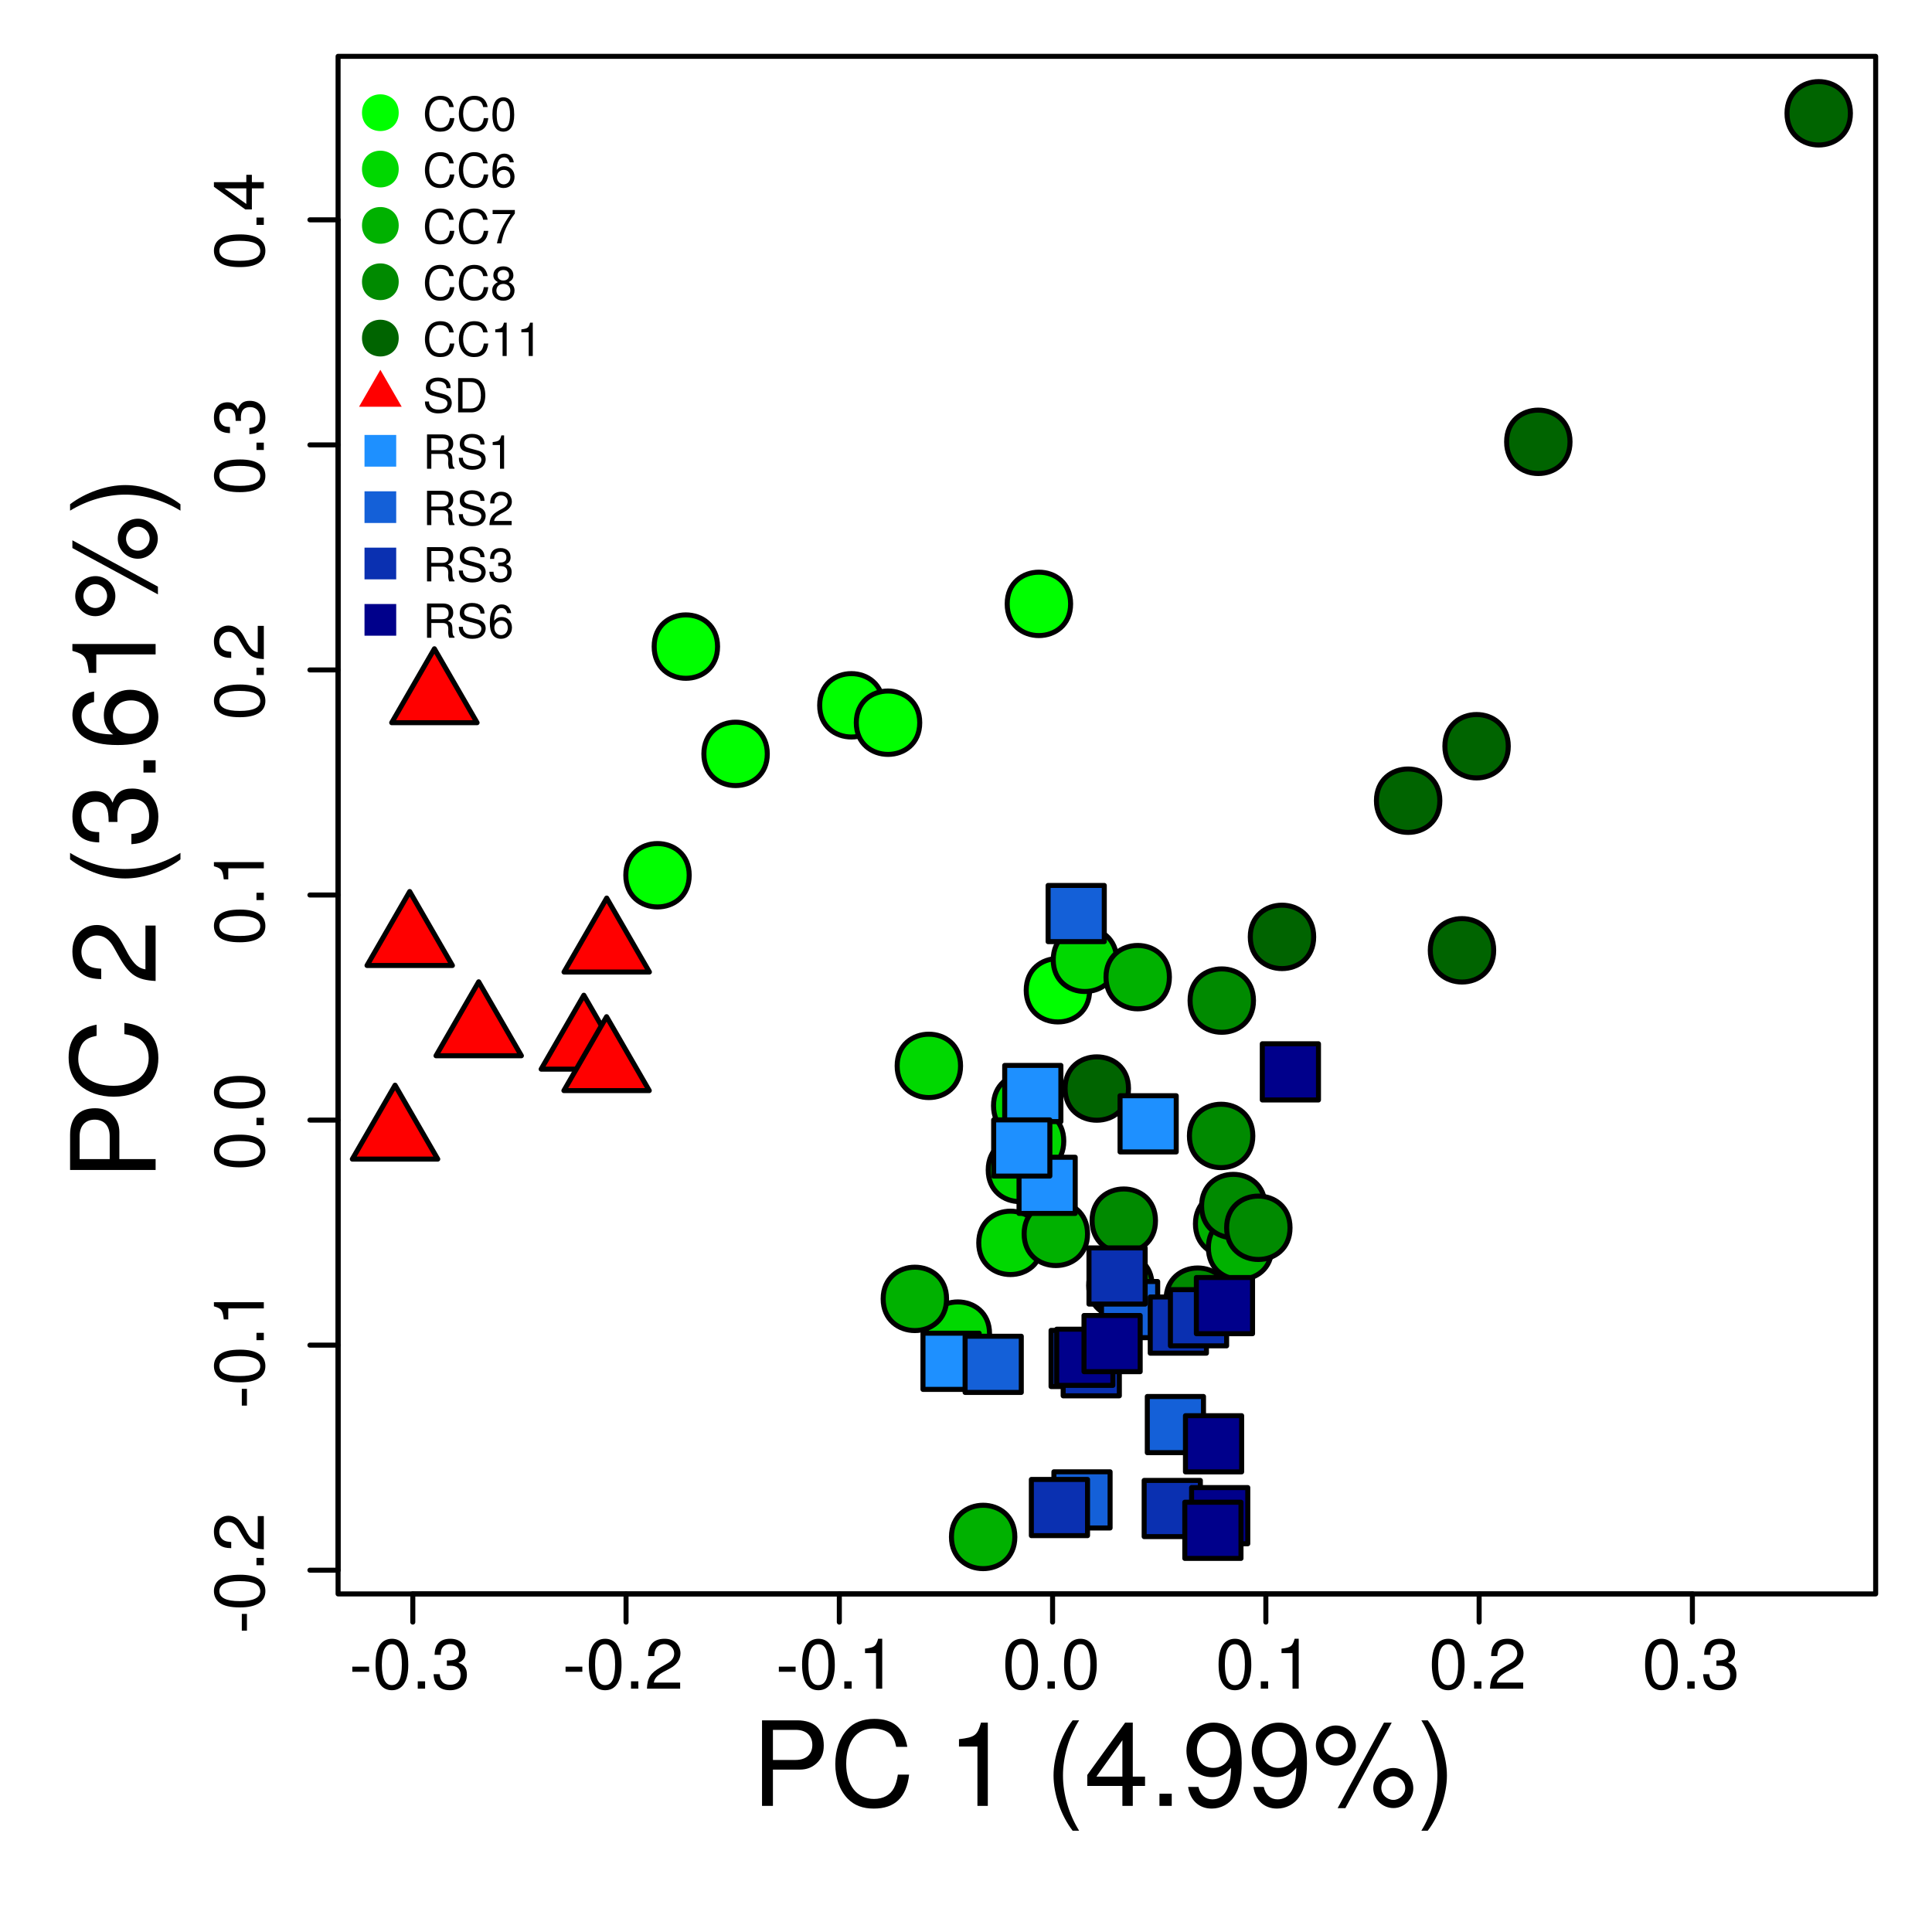 <?xml version="1.0" encoding="UTF-8"?>
<svg xmlns="http://www.w3.org/2000/svg" xmlns:xlink="http://www.w3.org/1999/xlink" width="288pt" height="288pt" viewBox="0 0 288 288" version="1.1">
<defs>
<g>
<symbol overflow="visible" id="glyph0-0">
<path style="stroke:none;" d=""/>
</symbol>
<symbol overflow="visible" id="glyph0-1">
<path style="stroke:none;" d="M 2.984 -3.281 L 0.484 -3.281 L 0.484 -2.516 L 2.984 -2.516 Z M 2.984 -3.281 "/>
</symbol>
<symbol overflow="visible" id="glyph0-2">
<path style="stroke:none;" d="M 2.891 -7.438 C 2.188 -7.438 1.562 -7.141 1.172 -6.625 C 0.688 -5.969 0.453 -4.984 0.453 -3.594 C 0.453 -1.094 1.297 0.234 2.891 0.234 C 4.469 0.234 5.328 -1.094 5.328 -3.531 C 5.328 -4.984 5.094 -5.953 4.594 -6.625 C 4.203 -7.156 3.594 -7.438 2.891 -7.438 Z M 2.891 -6.625 C 3.891 -6.625 4.375 -5.625 4.375 -3.625 C 4.375 -1.516 3.891 -0.531 2.859 -0.531 C 1.891 -0.531 1.391 -1.547 1.391 -3.594 C 1.391 -5.625 1.891 -6.625 2.891 -6.625 Z M 2.891 -6.625 "/>
</symbol>
<symbol overflow="visible" id="glyph0-3">
<path style="stroke:none;" d="M 2 -1.094 L 0.906 -1.094 L 0.906 0 L 2 0 Z M 2 -1.094 "/>
</symbol>
<symbol overflow="visible" id="glyph0-4">
<path style="stroke:none;" d="M 2.328 -3.406 L 2.438 -3.406 L 2.828 -3.422 C 3.844 -3.422 4.375 -2.969 4.375 -2.062 C 4.375 -1.141 3.797 -0.578 2.828 -0.578 C 1.812 -0.578 1.328 -1.078 1.266 -2.156 L 0.344 -2.156 C 0.375 -1.562 0.484 -1.172 0.656 -0.844 C 1.047 -0.125 1.781 0.234 2.797 0.234 C 4.328 0.234 5.312 -0.672 5.312 -2.078 C 5.312 -3.031 4.953 -3.547 4.047 -3.859 C 4.75 -4.125 5.094 -4.656 5.094 -5.391 C 5.094 -6.672 4.234 -7.438 2.828 -7.438 C 1.328 -7.438 0.531 -6.625 0.5 -5.047 L 1.422 -5.047 C 1.422 -5.484 1.469 -5.75 1.578 -5.969 C 1.797 -6.391 2.25 -6.641 2.828 -6.641 C 3.656 -6.641 4.141 -6.156 4.141 -5.359 C 4.141 -4.844 3.953 -4.531 3.547 -4.359 C 3.297 -4.25 2.969 -4.203 2.328 -4.203 Z M 2.328 -3.406 "/>
</symbol>
<symbol overflow="visible" id="glyph0-5">
<path style="stroke:none;" d="M 5.312 -0.906 L 1.391 -0.906 C 1.484 -1.516 1.828 -1.906 2.734 -2.453 L 3.797 -3.016 C 4.828 -3.578 5.359 -4.344 5.359 -5.266 C 5.359 -5.875 5.109 -6.453 4.672 -6.859 C 4.234 -7.25 3.688 -7.438 2.984 -7.438 C 2.031 -7.438 1.328 -7.109 0.922 -6.484 C 0.656 -6.078 0.547 -5.625 0.531 -4.859 L 1.453 -4.859 C 1.484 -5.359 1.547 -5.672 1.672 -5.906 C 1.906 -6.359 2.391 -6.641 2.953 -6.641 C 3.797 -6.641 4.422 -6.031 4.422 -5.234 C 4.422 -4.656 4.078 -4.141 3.406 -3.766 L 2.453 -3.219 C 0.891 -2.344 0.438 -1.641 0.359 0 L 5.312 0 Z M 5.312 -0.906 "/>
</symbol>
<symbol overflow="visible" id="glyph0-6">
<path style="stroke:none;" d="M 2.719 -5.297 L 2.719 0 L 3.641 0 L 3.641 -7.438 L 3.031 -7.438 C 2.703 -6.297 2.5 -6.141 1.078 -5.969 L 1.078 -5.297 Z M 2.719 -5.297 "/>
</symbol>
<symbol overflow="visible" id="glyph1-0">
<path style="stroke:none;" d=""/>
</symbol>
<symbol overflow="visible" id="glyph1-1">
<path style="stroke:none;" d="M -3.281 -2.984 L -3.281 -0.484 L -2.516 -0.484 L -2.516 -2.984 Z M -3.281 -2.984 "/>
</symbol>
<symbol overflow="visible" id="glyph1-2">
<path style="stroke:none;" d="M -7.438 -2.891 C -7.438 -2.188 -7.141 -1.562 -6.625 -1.172 C -5.969 -0.688 -4.984 -0.453 -3.594 -0.453 C -1.094 -0.453 0.234 -1.297 0.234 -2.891 C 0.234 -4.469 -1.094 -5.328 -3.531 -5.328 C -4.984 -5.328 -5.953 -5.094 -6.625 -4.594 C -7.156 -4.203 -7.438 -3.594 -7.438 -2.891 Z M -6.625 -2.891 C -6.625 -3.891 -5.625 -4.375 -3.625 -4.375 C -1.516 -4.375 -0.531 -3.891 -0.531 -2.859 C -0.531 -1.891 -1.547 -1.391 -3.594 -1.391 C -5.625 -1.391 -6.625 -1.891 -6.625 -2.891 Z M -6.625 -2.891 "/>
</symbol>
<symbol overflow="visible" id="glyph1-3">
<path style="stroke:none;" d="M -1.094 -2 L -1.094 -0.906 L 0 -0.906 L 0 -2 Z M -1.094 -2 "/>
</symbol>
<symbol overflow="visible" id="glyph1-4">
<path style="stroke:none;" d="M -0.906 -5.312 L -0.906 -1.391 C -1.516 -1.484 -1.906 -1.828 -2.453 -2.734 L -3.016 -3.797 C -3.578 -4.828 -4.344 -5.359 -5.266 -5.359 C -5.875 -5.359 -6.453 -5.109 -6.859 -4.672 C -7.25 -4.234 -7.438 -3.688 -7.438 -2.984 C -7.438 -2.031 -7.109 -1.328 -6.484 -0.922 C -6.078 -0.656 -5.625 -0.547 -4.859 -0.531 L -4.859 -1.453 C -5.359 -1.484 -5.672 -1.547 -5.906 -1.672 C -6.359 -1.906 -6.641 -2.391 -6.641 -2.953 C -6.641 -3.797 -6.031 -4.422 -5.234 -4.422 C -4.656 -4.422 -4.141 -4.078 -3.766 -3.406 L -3.219 -2.453 C -2.344 -0.891 -1.641 -0.438 0 -0.359 L 0 -5.312 Z M -0.906 -5.312 "/>
</symbol>
<symbol overflow="visible" id="glyph1-5">
<path style="stroke:none;" d="M -5.297 -2.719 L 0 -2.719 L 0 -3.641 L -7.438 -3.641 L -7.438 -3.031 C -6.297 -2.703 -6.141 -2.5 -5.969 -1.078 L -5.297 -1.078 Z M -5.297 -2.719 "/>
</symbol>
<symbol overflow="visible" id="glyph1-6">
<path style="stroke:none;" d="M -3.406 -2.328 L -3.406 -2.438 L -3.422 -2.828 C -3.422 -3.844 -2.969 -4.375 -2.062 -4.375 C -1.141 -4.375 -0.578 -3.797 -0.578 -2.828 C -0.578 -1.812 -1.078 -1.328 -2.156 -1.266 L -2.156 -0.344 C -1.562 -0.375 -1.172 -0.484 -0.844 -0.656 C -0.125 -1.047 0.234 -1.781 0.234 -2.797 C 0.234 -4.328 -0.672 -5.312 -2.078 -5.312 C -3.031 -5.312 -3.547 -4.953 -3.859 -4.047 C -4.125 -4.75 -4.656 -5.094 -5.391 -5.094 C -6.672 -5.094 -7.438 -4.234 -7.438 -2.828 C -7.438 -1.328 -6.625 -0.531 -5.047 -0.5 L -5.047 -1.422 C -5.484 -1.422 -5.75 -1.469 -5.969 -1.578 C -6.391 -1.797 -6.641 -2.25 -6.641 -2.828 C -6.641 -3.656 -6.156 -4.141 -5.359 -4.141 C -4.844 -4.141 -4.531 -3.953 -4.359 -3.547 C -4.25 -3.297 -4.203 -2.969 -4.203 -2.328 Z M -3.406 -2.328 "/>
</symbol>
<symbol overflow="visible" id="glyph1-7">
<path style="stroke:none;" d="M -1.781 -3.438 L 0 -3.438 L 0 -4.359 L -1.781 -4.359 L -1.781 -5.453 L -2.609 -5.453 L -2.609 -4.359 L -7.438 -4.359 L -7.438 -3.672 L -2.766 -0.297 L -1.781 -0.297 Z M -2.609 -3.438 L -2.609 -1.109 L -5.875 -3.438 Z M -2.609 -3.438 "/>
</symbol>
<symbol overflow="visible" id="glyph2-0">
<path style="stroke:none;" d=""/>
</symbol>
<symbol overflow="visible" id="glyph2-1">
<path style="stroke:none;" d="M 3.219 -5.406 L 7.234 -5.406 C 8.219 -5.406 9.016 -5.703 9.688 -6.312 C 10.469 -7.016 10.797 -7.844 10.797 -9.016 C 10.797 -11.406 9.375 -12.75 6.859 -12.75 L 1.594 -12.75 L 1.594 0 L 3.219 0 Z M 3.219 -6.844 L 3.219 -11.328 L 6.609 -11.328 C 8.172 -11.328 9.094 -10.484 9.094 -9.078 C 9.094 -7.688 8.172 -6.844 6.609 -6.844 Z M 3.219 -6.844 "/>
</symbol>
<symbol overflow="visible" id="glyph2-2">
<path style="stroke:none;" d="M 11.578 -8.797 C 11.078 -11.609 9.469 -12.969 6.672 -12.969 C 4.953 -12.969 3.562 -12.422 2.625 -11.375 C 1.469 -10.109 0.844 -8.297 0.844 -6.234 C 0.844 -4.125 1.484 -2.328 2.688 -1.078 C 3.672 -0.062 4.938 0.406 6.594 0.406 C 9.719 0.406 11.469 -1.281 11.844 -4.656 L 10.172 -4.656 C 10.031 -3.781 9.859 -3.188 9.594 -2.672 C 9.062 -1.625 7.984 -1.031 6.609 -1.031 C 4.078 -1.031 2.469 -3.062 2.469 -6.25 C 2.469 -9.516 4 -11.531 6.469 -11.531 C 7.5 -11.531 8.469 -11.219 9 -10.734 C 9.469 -10.297 9.734 -9.75 9.922 -8.797 Z M 11.578 -8.797 "/>
</symbol>
<symbol overflow="visible" id="glyph2-3">
<path style="stroke:none;" d=""/>
</symbol>
<symbol overflow="visible" id="glyph2-4">
<path style="stroke:none;" d="M 4.531 -8.844 L 4.531 0 L 6.078 0 L 6.078 -12.406 L 5.062 -12.406 C 4.516 -10.5 4.172 -10.234 1.781 -9.938 L 1.781 -8.844 Z M 4.531 -8.844 "/>
</symbol>
<symbol overflow="visible" id="glyph2-5">
<path style="stroke:none;" d="M 4.125 -12.75 C 2.375 -10.469 1.281 -7.281 1.281 -4.531 C 1.281 -1.766 2.375 1.422 4.125 3.703 L 5.094 3.703 C 3.547 1.203 2.688 -1.734 2.688 -4.531 C 2.688 -7.312 3.547 -10.266 5.094 -12.75 Z M 4.125 -12.75 "/>
</symbol>
<symbol overflow="visible" id="glyph2-6">
<path style="stroke:none;" d="M 5.719 -2.969 L 5.719 0 L 7.266 0 L 7.266 -2.969 L 9.094 -2.969 L 9.094 -4.359 L 7.266 -4.359 L 7.266 -12.406 L 6.125 -12.406 L 0.484 -4.609 L 0.484 -2.969 Z M 5.719 -4.359 L 1.844 -4.359 L 5.719 -9.781 Z M 5.719 -4.359 "/>
</symbol>
<symbol overflow="visible" id="glyph2-7">
<path style="stroke:none;" d="M 3.344 -1.812 L 1.516 -1.812 L 1.516 0 L 3.344 0 Z M 3.344 -1.812 "/>
</symbol>
<symbol overflow="visible" id="glyph2-8">
<path style="stroke:none;" d="M 0.922 -2.828 C 1.219 -0.812 2.562 0.406 4.438 0.406 C 5.812 0.406 7.047 -0.266 7.766 -1.359 C 8.562 -2.578 8.906 -4.094 8.906 -6.359 C 8.906 -8.438 8.594 -9.766 7.859 -10.875 C 7.172 -11.859 6.094 -12.406 4.719 -12.406 C 2.359 -12.406 0.672 -10.656 0.672 -8.219 C 0.672 -5.922 2.234 -4.281 4.484 -4.281 C 5.656 -4.281 6.516 -4.703 7.312 -5.672 C 7.297 -2.641 6.312 -0.969 4.547 -0.969 C 3.469 -0.969 2.719 -1.641 2.469 -2.828 Z M 4.703 -11.062 C 6.141 -11.062 7.234 -9.875 7.234 -8.266 C 7.234 -6.734 6.156 -5.656 4.656 -5.656 C 3.172 -5.656 2.234 -6.688 2.234 -8.344 C 2.234 -9.922 3.297 -11.062 4.703 -11.062 Z M 4.703 -11.062 "/>
</symbol>
<symbol overflow="visible" id="glyph2-9">
<path style="stroke:none;" d="M 3.484 -11.984 C 1.859 -11.984 0.5 -10.641 0.5 -9 C 0.5 -7.344 1.859 -6 3.5 -6 C 5.125 -6 6.469 -7.344 6.469 -8.953 C 6.469 -10.656 5.156 -11.984 3.484 -11.984 Z M 3.484 -10.766 C 4.484 -10.766 5.266 -9.969 5.266 -8.984 C 5.266 -8.016 4.469 -7.234 3.5 -7.234 C 2.516 -7.234 1.719 -8.031 1.719 -9 C 1.719 -9.969 2.516 -10.766 3.484 -10.766 Z M 10.656 -12.406 L 3.75 0.344 L 4.906 0.344 L 11.812 -12.406 Z M 12.047 -5.641 C 10.406 -5.641 9.062 -4.281 9.062 -2.656 C 9.062 -1.016 10.406 0.328 12.062 0.328 C 13.672 0.328 15.031 -1.016 15.031 -2.625 C 15.031 -4.312 13.719 -5.641 12.047 -5.641 Z M 12.047 -4.406 C 13.031 -4.406 13.828 -3.625 13.828 -2.625 C 13.828 -1.688 13.016 -0.891 12.062 -0.891 C 11.078 -0.891 10.266 -1.688 10.266 -2.656 C 10.266 -3.625 11.078 -4.406 12.047 -4.406 Z M 12.047 -4.406 "/>
</symbol>
<symbol overflow="visible" id="glyph2-10">
<path style="stroke:none;" d="M 1.625 3.703 C 3.375 1.422 4.484 -1.766 4.484 -4.516 C 4.484 -7.281 3.375 -10.469 1.625 -12.75 L 0.672 -12.75 C 2.203 -10.25 3.062 -7.312 3.062 -4.516 C 3.062 -1.734 2.203 1.219 0.672 3.703 Z M 1.625 3.703 "/>
</symbol>
<symbol overflow="visible" id="glyph3-0">
<path style="stroke:none;" d=""/>
</symbol>
<symbol overflow="visible" id="glyph3-1">
<path style="stroke:none;" d="M -5.406 -3.219 L -5.406 -7.234 C -5.406 -8.219 -5.703 -9.016 -6.312 -9.688 C -7.016 -10.469 -7.844 -10.797 -9.016 -10.797 C -11.406 -10.797 -12.75 -9.375 -12.75 -6.859 L -12.75 -1.594 L 0 -1.594 L 0 -3.219 Z M -6.844 -3.219 L -11.328 -3.219 L -11.328 -6.609 C -11.328 -8.172 -10.484 -9.094 -9.078 -9.094 C -7.688 -9.094 -6.844 -8.172 -6.844 -6.609 Z M -6.844 -3.219 "/>
</symbol>
<symbol overflow="visible" id="glyph3-2">
<path style="stroke:none;" d="M -8.797 -11.578 C -11.609 -11.078 -12.969 -9.469 -12.969 -6.672 C -12.969 -4.953 -12.422 -3.562 -11.375 -2.625 C -10.109 -1.469 -8.297 -0.844 -6.234 -0.844 C -4.125 -0.844 -2.328 -1.484 -1.078 -2.688 C -0.062 -3.672 0.406 -4.938 0.406 -6.594 C 0.406 -9.719 -1.281 -11.469 -4.656 -11.844 L -4.656 -10.172 C -3.781 -10.031 -3.188 -9.859 -2.672 -9.594 C -1.625 -9.062 -1.031 -7.984 -1.031 -6.609 C -1.031 -4.078 -3.062 -2.469 -6.25 -2.469 C -9.516 -2.469 -11.531 -4 -11.531 -6.469 C -11.531 -7.5 -11.219 -8.469 -10.734 -9 C -10.297 -9.469 -9.75 -9.734 -8.797 -9.922 Z M -8.797 -11.578 "/>
</symbol>
<symbol overflow="visible" id="glyph3-3">
<path style="stroke:none;" d=""/>
</symbol>
<symbol overflow="visible" id="glyph3-4">
<path style="stroke:none;" d="M -1.516 -8.859 L -1.516 -2.328 C -2.531 -2.484 -3.188 -3.047 -4.078 -4.562 L -5.016 -6.312 C -5.969 -8.047 -7.25 -8.938 -8.766 -8.938 C -9.797 -8.938 -10.766 -8.516 -11.422 -7.781 C -12.094 -7.047 -12.406 -6.141 -12.406 -4.969 C -12.406 -3.391 -11.844 -2.219 -10.797 -1.547 C -10.125 -1.109 -9.359 -0.906 -8.109 -0.875 L -8.109 -2.422 C -8.938 -2.469 -9.453 -2.578 -9.859 -2.781 C -10.609 -3.188 -11.062 -3.984 -11.062 -4.922 C -11.062 -6.312 -10.062 -7.375 -8.734 -7.375 C -7.75 -7.375 -6.906 -6.797 -6.281 -5.688 L -5.375 -4.078 C -3.906 -1.484 -2.734 -0.734 0 -0.594 L 0 -8.859 Z M -1.516 -8.859 "/>
</symbol>
<symbol overflow="visible" id="glyph3-5">
<path style="stroke:none;" d="M -12.75 -4.125 C -10.469 -2.375 -7.281 -1.281 -4.531 -1.281 C -1.766 -1.281 1.422 -2.375 3.703 -4.125 L 3.703 -5.094 C 1.203 -3.547 -1.734 -2.688 -4.531 -2.688 C -7.312 -2.688 -10.266 -3.547 -12.75 -5.094 Z M -12.75 -4.125 "/>
</symbol>
<symbol overflow="visible" id="glyph3-6">
<path style="stroke:none;" d="M -5.688 -3.875 L -5.688 -4.062 L -5.703 -4.703 C -5.703 -6.406 -4.938 -7.281 -3.453 -7.281 C -1.891 -7.281 -0.969 -6.312 -0.969 -4.703 C -0.969 -3.031 -1.797 -2.203 -3.609 -2.094 L -3.609 -0.562 C -2.609 -0.625 -1.953 -0.812 -1.406 -1.109 C -0.203 -1.734 0.406 -2.953 0.406 -4.656 C 0.406 -7.203 -1.125 -8.859 -3.469 -8.859 C -5.047 -8.859 -5.922 -8.25 -6.422 -6.75 C -6.875 -7.906 -7.75 -8.484 -9 -8.484 C -11.125 -8.484 -12.406 -7.062 -12.406 -4.703 C -12.406 -2.203 -11.047 -0.875 -8.406 -0.828 L -8.406 -2.359 C -9.156 -2.375 -9.578 -2.453 -9.953 -2.641 C -10.641 -3 -11.062 -3.766 -11.062 -4.719 C -11.062 -6.094 -10.25 -6.906 -8.938 -6.906 C -8.062 -6.906 -7.547 -6.594 -7.266 -5.922 C -7.094 -5.5 -7.016 -4.953 -7 -3.875 Z M -5.688 -3.875 "/>
</symbol>
<symbol overflow="visible" id="glyph3-7">
<path style="stroke:none;" d="M -1.812 -3.344 L -1.812 -1.516 L 0 -1.516 L 0 -3.344 Z M -1.812 -3.344 "/>
</symbol>
<symbol overflow="visible" id="glyph3-8">
<path style="stroke:none;" d="M -9.172 -8.719 C -11.203 -8.422 -12.406 -7.094 -12.406 -5.203 C -12.406 -3.828 -11.75 -2.609 -10.641 -1.875 C -9.438 -1.109 -7.906 -0.75 -5.656 -0.75 C -3.562 -0.75 -2.234 -1.062 -1.141 -1.797 C -0.141 -2.469 0.406 -3.547 0.406 -4.922 C 0.406 -7.281 -1.344 -8.984 -3.781 -8.984 C -6.094 -8.984 -7.719 -7.406 -7.719 -5.188 C -7.719 -3.953 -7.25 -3 -6.328 -2.328 C -9.359 -2.344 -11.047 -3.328 -11.047 -5.094 C -11.047 -6.172 -10.359 -6.938 -9.172 -7.172 Z M -6.359 -4.984 C -6.359 -6.469 -5.312 -7.406 -3.656 -7.406 C -2.094 -7.406 -0.969 -6.359 -0.969 -4.938 C -0.969 -3.5 -2.156 -2.422 -3.75 -2.422 C -5.281 -2.422 -6.359 -3.469 -6.359 -4.984 Z M -6.359 -4.984 "/>
</symbol>
<symbol overflow="visible" id="glyph3-9">
<path style="stroke:none;" d="M -8.844 -4.531 L 0 -4.531 L 0 -6.078 L -12.406 -6.078 L -12.406 -5.062 C -10.5 -4.516 -10.234 -4.172 -9.938 -1.781 L -8.844 -1.781 Z M -8.844 -4.531 "/>
</symbol>
<symbol overflow="visible" id="glyph3-10">
<path style="stroke:none;" d="M -11.984 -3.484 C -11.984 -1.859 -10.641 -0.5 -9 -0.5 C -7.344 -0.5 -6 -1.859 -6 -3.5 C -6 -5.125 -7.344 -6.469 -8.953 -6.469 C -10.656 -6.469 -11.984 -5.156 -11.984 -3.484 Z M -10.766 -3.484 C -10.766 -4.484 -9.969 -5.266 -8.984 -5.266 C -8.016 -5.266 -7.234 -4.469 -7.234 -3.5 C -7.234 -2.516 -8.031 -1.719 -9 -1.719 C -9.969 -1.719 -10.766 -2.516 -10.766 -3.484 Z M -12.406 -10.656 L 0.344 -3.75 L 0.344 -4.906 L -12.406 -11.812 Z M -5.641 -12.047 C -5.641 -10.406 -4.281 -9.062 -2.656 -9.062 C -1.016 -9.062 0.328 -10.406 0.328 -12.062 C 0.328 -13.672 -1.016 -15.031 -2.625 -15.031 C -4.312 -15.031 -5.641 -13.719 -5.641 -12.047 Z M -4.406 -12.047 C -4.406 -13.031 -3.625 -13.828 -2.625 -13.828 C -1.688 -13.828 -0.891 -13.016 -0.891 -12.062 C -0.891 -11.078 -1.688 -10.266 -2.656 -10.266 C -3.625 -10.266 -4.406 -11.078 -4.406 -12.047 Z M -4.406 -12.047 "/>
</symbol>
<symbol overflow="visible" id="glyph3-11">
<path style="stroke:none;" d="M 3.703 -1.625 C 1.422 -3.375 -1.766 -4.484 -4.516 -4.484 C -7.281 -4.484 -10.469 -3.375 -12.75 -1.625 L -12.75 -0.672 C -10.25 -2.203 -7.312 -3.062 -4.516 -3.062 C -1.734 -3.062 1.219 -2.203 3.703 -0.672 Z M 3.703 -1.625 "/>
</symbol>
<symbol overflow="visible" id="glyph4-0">
<path style="stroke:none;" d=""/>
</symbol>
<symbol overflow="visible" id="glyph4-1">
<path style="stroke:none;" d="M 4.641 -3.516 C 4.438 -4.641 3.781 -5.188 2.672 -5.188 C 1.984 -5.188 1.422 -4.969 1.047 -4.547 C 0.594 -4.047 0.344 -3.312 0.344 -2.484 C 0.344 -1.656 0.594 -0.938 1.078 -0.438 C 1.469 -0.031 1.969 0.156 2.641 0.156 C 3.891 0.156 4.578 -0.516 4.734 -1.859 L 4.062 -1.859 C 4.016 -1.516 3.938 -1.281 3.844 -1.078 C 3.625 -0.656 3.188 -0.406 2.641 -0.406 C 1.625 -0.406 0.984 -1.219 0.984 -2.5 C 0.984 -3.812 1.609 -4.609 2.594 -4.609 C 3 -4.609 3.391 -4.484 3.594 -4.297 C 3.781 -4.109 3.891 -3.906 3.969 -3.516 Z M 4.641 -3.516 "/>
</symbol>
<symbol overflow="visible" id="glyph4-2">
<path style="stroke:none;" d="M 1.922 -4.969 C 1.469 -4.969 1.047 -4.766 0.781 -4.422 C 0.469 -3.984 0.297 -3.312 0.297 -2.406 C 0.297 -0.734 0.859 0.156 1.922 0.156 C 2.969 0.156 3.547 -0.734 3.547 -2.359 C 3.547 -3.328 3.391 -3.969 3.062 -4.422 C 2.812 -4.766 2.391 -4.969 1.922 -4.969 Z M 1.922 -4.422 C 2.594 -4.422 2.922 -3.75 2.922 -2.422 C 2.922 -1.016 2.594 -0.344 1.906 -0.344 C 1.266 -0.344 0.938 -1.031 0.938 -2.391 C 0.938 -3.75 1.266 -4.422 1.922 -4.422 Z M 1.922 -4.422 "/>
</symbol>
<symbol overflow="visible" id="glyph4-3">
<path style="stroke:none;" d="M 3.484 -3.672 C 3.359 -4.484 2.828 -4.969 2.078 -4.969 C 1.531 -4.969 1.047 -4.703 0.75 -4.25 C 0.438 -3.766 0.297 -3.156 0.297 -2.266 C 0.297 -1.422 0.422 -0.891 0.719 -0.453 C 0.984 -0.062 1.422 0.156 1.969 0.156 C 2.906 0.156 3.594 -0.531 3.594 -1.516 C 3.594 -2.438 2.969 -3.094 2.078 -3.094 C 1.578 -3.094 1.203 -2.891 0.938 -2.531 C 0.938 -3.75 1.328 -4.422 2.031 -4.422 C 2.469 -4.422 2.766 -4.141 2.875 -3.672 Z M 2 -2.547 C 2.594 -2.547 2.969 -2.125 2.969 -1.469 C 2.969 -0.844 2.547 -0.391 1.969 -0.391 C 1.406 -0.391 0.969 -0.859 0.969 -1.5 C 0.969 -2.109 1.391 -2.547 2 -2.547 Z M 2 -2.547 "/>
</symbol>
<symbol overflow="visible" id="glyph4-4">
<path style="stroke:none;" d="M 3.641 -4.969 L 0.328 -4.969 L 0.328 -4.359 L 3 -4.359 C 1.812 -2.672 1.344 -1.625 0.969 0 L 1.625 0 C 1.891 -1.594 2.516 -2.953 3.641 -4.438 Z M 3.641 -4.969 "/>
</symbol>
<symbol overflow="visible" id="glyph4-5">
<path style="stroke:none;" d="M 2.734 -2.609 C 3.25 -2.922 3.422 -3.172 3.422 -3.641 C 3.422 -4.422 2.812 -4.969 1.922 -4.969 C 1.047 -4.969 0.438 -4.422 0.438 -3.641 C 0.438 -3.172 0.609 -2.922 1.109 -2.609 C 0.531 -2.344 0.266 -1.922 0.266 -1.375 C 0.266 -0.469 0.938 0.156 1.922 0.156 C 2.906 0.156 3.594 -0.469 3.594 -1.375 C 3.594 -1.922 3.312 -2.344 2.734 -2.609 Z M 1.922 -4.422 C 2.453 -4.422 2.781 -4.109 2.781 -3.625 C 2.781 -3.156 2.438 -2.859 1.922 -2.859 C 1.406 -2.859 1.062 -3.156 1.062 -3.641 C 1.062 -4.109 1.406 -4.422 1.922 -4.422 Z M 1.922 -2.344 C 2.547 -2.344 2.969 -1.953 2.969 -1.359 C 2.969 -0.781 2.547 -0.391 1.906 -0.391 C 1.312 -0.391 0.891 -0.781 0.891 -1.359 C 0.891 -1.953 1.312 -2.344 1.922 -2.344 Z M 1.922 -2.344 "/>
</symbol>
<symbol overflow="visible" id="glyph4-6">
<path style="stroke:none;" d="M 1.812 -3.531 L 1.812 0 L 2.422 0 L 2.422 -4.969 L 2.016 -4.969 C 1.812 -4.203 1.672 -4.094 0.719 -3.969 L 0.719 -3.531 Z M 1.812 -3.531 "/>
</symbol>
<symbol overflow="visible" id="glyph4-7">
<path style="stroke:none;" d="M 4.172 -3.609 C 4.172 -4.609 3.484 -5.188 2.297 -5.188 C 1.188 -5.188 0.484 -4.609 0.484 -3.688 C 0.484 -3.062 0.812 -2.672 1.484 -2.5 L 2.766 -2.156 C 3.406 -2 3.703 -1.734 3.703 -1.344 C 3.703 -1.062 3.547 -0.781 3.328 -0.625 C 3.125 -0.484 2.812 -0.406 2.391 -0.406 C 1.844 -0.406 1.469 -0.547 1.219 -0.844 C 1.031 -1.062 0.938 -1.312 0.953 -1.625 L 0.344 -1.625 C 0.344 -1.156 0.438 -0.844 0.641 -0.562 C 0.984 -0.094 1.578 0.156 2.359 0.156 C 2.969 0.156 3.453 0.016 3.781 -0.234 C 4.125 -0.5 4.344 -0.953 4.344 -1.406 C 4.344 -2.031 3.953 -2.484 3.266 -2.688 L 1.984 -3.031 C 1.359 -3.188 1.141 -3.391 1.141 -3.781 C 1.141 -4.297 1.594 -4.641 2.281 -4.641 C 3.094 -4.641 3.547 -4.266 3.562 -3.609 Z M 4.172 -3.609 "/>
</symbol>
<symbol overflow="visible" id="glyph4-8">
<path style="stroke:none;" d="M 0.625 0 L 2.594 0 C 3.875 0 4.672 -0.969 4.672 -2.562 C 4.672 -4.141 3.891 -5.109 2.594 -5.109 L 0.625 -5.109 Z M 1.281 -0.578 L 1.281 -4.531 L 2.484 -4.531 C 3.484 -4.531 4.016 -3.844 4.016 -2.547 C 4.016 -1.266 3.484 -0.578 2.484 -0.578 Z M 1.281 -0.578 "/>
</symbol>
<symbol overflow="visible" id="glyph4-9">
<path style="stroke:none;" d="M 1.297 -2.203 L 2.984 -2.203 C 3.562 -2.203 3.828 -1.922 3.828 -1.281 L 3.812 -0.828 C 3.812 -0.516 3.875 -0.203 3.969 0 L 4.75 0 L 4.75 -0.156 C 4.516 -0.328 4.453 -0.516 4.438 -1.188 C 4.438 -2.031 4.312 -2.281 3.75 -2.516 C 4.328 -2.797 4.562 -3.156 4.562 -3.734 C 4.562 -4.625 4 -5.109 3 -5.109 L 0.656 -5.109 L 0.656 0 L 1.297 0 Z M 1.297 -2.766 L 1.297 -4.531 L 2.875 -4.531 C 3.234 -4.531 3.453 -4.469 3.609 -4.328 C 3.781 -4.188 3.875 -3.953 3.875 -3.641 C 3.875 -3.047 3.562 -2.766 2.875 -2.766 Z M 1.297 -2.766 "/>
</symbol>
<symbol overflow="visible" id="glyph4-10">
<path style="stroke:none;" d="M 3.547 -0.609 L 0.938 -0.609 C 1 -1.016 1.219 -1.281 1.828 -1.625 L 2.531 -2.016 C 3.219 -2.391 3.578 -2.891 3.578 -3.5 C 3.578 -3.922 3.406 -4.312 3.109 -4.578 C 2.828 -4.844 2.453 -4.969 1.984 -4.969 C 1.359 -4.969 0.891 -4.734 0.609 -4.312 C 0.438 -4.047 0.359 -3.75 0.344 -3.234 L 0.969 -3.234 C 0.984 -3.578 1.031 -3.781 1.109 -3.938 C 1.281 -4.234 1.594 -4.422 1.969 -4.422 C 2.531 -4.422 2.953 -4.031 2.953 -3.5 C 2.953 -3.094 2.719 -2.766 2.281 -2.516 L 1.625 -2.156 C 0.594 -1.562 0.297 -1.094 0.234 0 L 3.547 0 Z M 3.547 -0.609 "/>
</symbol>
<symbol overflow="visible" id="glyph4-11">
<path style="stroke:none;" d="M 1.547 -2.281 L 1.891 -2.281 C 2.562 -2.281 2.906 -1.969 2.906 -1.375 C 2.906 -0.75 2.531 -0.391 1.891 -0.391 C 1.219 -0.391 0.875 -0.719 0.844 -1.438 L 0.219 -1.438 C 0.25 -1.047 0.328 -0.781 0.438 -0.562 C 0.688 -0.078 1.188 0.156 1.859 0.156 C 2.891 0.156 3.547 -0.453 3.547 -1.391 C 3.547 -2.016 3.297 -2.359 2.703 -2.562 C 3.156 -2.75 3.391 -3.094 3.391 -3.594 C 3.391 -4.453 2.828 -4.969 1.891 -4.969 C 0.875 -4.969 0.344 -4.422 0.328 -3.359 L 0.938 -3.359 C 0.953 -3.656 0.984 -3.828 1.062 -3.984 C 1.203 -4.25 1.5 -4.422 1.891 -4.422 C 2.438 -4.422 2.766 -4.109 2.766 -3.578 C 2.766 -3.234 2.641 -3.016 2.359 -2.906 C 2.203 -2.828 1.984 -2.812 1.547 -2.797 Z M 1.547 -2.281 "/>
</symbol>
</g>
</defs>
<g id="surface1001">
<rect x="0" y="0" width="288" height="288" style="fill:rgb(100%,100%,100%);fill-opacity:1;stroke:none;"/>
<path style="fill-rule:nonzero;fill:rgb(0%,100%,0%);fill-opacity:1;stroke-width:0.75;stroke-linecap:round;stroke-linejoin:round;stroke:rgb(0%,0%,0%);stroke-opacity:1;stroke-miterlimit:10;" d="M 131.637 105.141 C 131.637 111.438 122.188 111.438 122.188 105.141 C 122.188 98.84 131.637 98.84 131.637 105.141 "/>
<path style="fill-rule:nonzero;fill:rgb(0%,100%,0%);fill-opacity:1;stroke-width:0.75;stroke-linecap:round;stroke-linejoin:round;stroke:rgb(0%,0%,0%);stroke-opacity:1;stroke-miterlimit:10;" d="M 159.594 90.02 C 159.594 96.32 150.141 96.32 150.141 90.02 C 150.141 83.719 159.594 83.719 159.594 90.02 "/>
<path style="fill-rule:nonzero;fill:rgb(0%,100%,0%);fill-opacity:1;stroke-width:0.75;stroke-linecap:round;stroke-linejoin:round;stroke:rgb(0%,0%,0%);stroke-opacity:1;stroke-miterlimit:10;" d="M 137.102 107.734 C 137.102 114.031 127.648 114.031 127.648 107.734 C 127.648 101.434 137.102 101.434 137.102 107.734 "/>
<path style="fill-rule:nonzero;fill:rgb(0%,100%,0%);fill-opacity:1;stroke-width:0.75;stroke-linecap:round;stroke-linejoin:round;stroke:rgb(0%,0%,0%);stroke-opacity:1;stroke-miterlimit:10;" d="M 162.426 147.617 C 162.426 153.914 152.977 153.914 152.977 147.617 C 152.977 141.316 162.426 141.316 162.426 147.617 "/>
<path style="fill-rule:nonzero;fill:rgb(0%,100%,0%);fill-opacity:1;stroke-width:0.75;stroke-linecap:round;stroke-linejoin:round;stroke:rgb(0%,0%,0%);stroke-opacity:1;stroke-miterlimit:10;" d="M 106.965 96.387 C 106.965 102.688 97.516 102.688 97.516 96.387 C 97.516 90.086 106.965 90.086 106.965 96.387 "/>
<path style="fill-rule:nonzero;fill:rgb(0%,100%,0%);fill-opacity:1;stroke-width:0.75;stroke-linecap:round;stroke-linejoin:round;stroke:rgb(0%,0%,0%);stroke-opacity:1;stroke-miterlimit:10;" d="M 102.738 130.473 C 102.738 136.773 93.289 136.773 93.289 130.473 C 93.289 124.172 102.738 124.172 102.738 130.473 "/>
<path style="fill-rule:nonzero;fill:rgb(0%,100%,0%);fill-opacity:1;stroke-width:0.75;stroke-linecap:round;stroke-linejoin:round;stroke:rgb(0%,0%,0%);stroke-opacity:1;stroke-miterlimit:10;" d="M 114.379 112.379 C 114.379 118.68 104.926 118.68 104.926 112.379 C 104.926 106.078 114.379 106.078 114.379 112.379 "/>
<path style="fill-rule:nonzero;fill:rgb(0%,84.706%,0%);fill-opacity:1;stroke-width:0.75;stroke-linecap:round;stroke-linejoin:round;stroke:rgb(0%,0%,0%);stroke-opacity:1;stroke-miterlimit:10;" d="M 157.551 164.832 C 157.551 171.133 148.102 171.133 148.102 164.832 C 148.102 158.535 157.551 158.535 157.551 164.832 "/>
<path style="fill-rule:nonzero;fill:rgb(0%,84.706%,0%);fill-opacity:1;stroke-width:0.75;stroke-linecap:round;stroke-linejoin:round;stroke:rgb(0%,0%,0%);stroke-opacity:1;stroke-miterlimit:10;" d="M 166.453 143.082 C 166.453 149.379 157.004 149.379 157.004 143.082 C 157.004 136.781 166.453 136.781 166.453 143.082 "/>
<path style="fill-rule:nonzero;fill:rgb(0%,84.706%,0%);fill-opacity:1;stroke-width:0.75;stroke-linecap:round;stroke-linejoin:round;stroke:rgb(0%,0%,0%);stroke-opacity:1;stroke-miterlimit:10;" d="M 143.188 158.891 C 143.188 165.188 133.738 165.188 133.738 158.891 C 133.738 152.59 143.188 152.59 143.188 158.891 "/>
<path style="fill-rule:nonzero;fill:rgb(0%,84.706%,0%);fill-opacity:1;stroke-width:0.75;stroke-linecap:round;stroke-linejoin:round;stroke:rgb(0%,0%,0%);stroke-opacity:1;stroke-miterlimit:10;" d="M 156.762 174.402 C 156.762 180.699 147.312 180.699 147.312 174.402 C 147.312 168.102 156.762 168.102 156.762 174.402 "/>
<path style="fill-rule:nonzero;fill:rgb(0%,84.706%,0%);fill-opacity:1;stroke-width:0.75;stroke-linecap:round;stroke-linejoin:round;stroke:rgb(0%,0%,0%);stroke-opacity:1;stroke-miterlimit:10;" d="M 158.574 170.105 C 158.574 176.406 149.125 176.406 149.125 170.105 C 149.125 163.805 158.574 163.805 158.574 170.105 "/>
<path style="fill-rule:nonzero;fill:rgb(0%,84.706%,0%);fill-opacity:1;stroke-width:0.75;stroke-linecap:round;stroke-linejoin:round;stroke:rgb(0%,0%,0%);stroke-opacity:1;stroke-miterlimit:10;" d="M 147.508 198.801 C 147.508 205.102 138.059 205.102 138.059 198.801 C 138.059 192.5 147.508 192.5 147.508 198.801 "/>
<path style="fill-rule:nonzero;fill:rgb(0%,84.706%,0%);fill-opacity:1;stroke-width:0.75;stroke-linecap:round;stroke-linejoin:round;stroke:rgb(0%,0%,0%);stroke-opacity:1;stroke-miterlimit:10;" d="M 155.352 185.273 C 155.352 191.57 145.902 191.57 145.902 185.273 C 145.902 178.973 155.352 178.973 155.352 185.273 "/>
<path style="fill-rule:nonzero;fill:rgb(0%,69.412%,0%);fill-opacity:1;stroke-width:0.75;stroke-linecap:round;stroke-linejoin:round;stroke:rgb(0%,0%,0%);stroke-opacity:1;stroke-miterlimit:10;" d="M 187.656 182.438 C 187.656 188.738 178.203 188.738 178.203 182.438 C 178.203 176.137 187.656 176.137 187.656 182.438 "/>
<path style="fill-rule:nonzero;fill:rgb(0%,69.412%,0%);fill-opacity:1;stroke-width:0.75;stroke-linecap:round;stroke-linejoin:round;stroke:rgb(0%,0%,0%);stroke-opacity:1;stroke-miterlimit:10;" d="M 189.582 185.996 C 189.582 192.293 180.133 192.293 180.133 185.996 C 180.133 179.695 189.582 179.695 189.582 185.996 "/>
<path style="fill-rule:nonzero;fill:rgb(0%,69.412%,0%);fill-opacity:1;stroke-width:0.75;stroke-linecap:round;stroke-linejoin:round;stroke:rgb(0%,0%,0%);stroke-opacity:1;stroke-miterlimit:10;" d="M 151.281 229.109 C 151.281 235.41 141.832 235.41 141.832 229.109 C 141.832 222.812 151.281 222.812 151.281 229.109 "/>
<path style="fill-rule:nonzero;fill:rgb(0%,69.412%,0%);fill-opacity:1;stroke-width:0.75;stroke-linecap:round;stroke-linejoin:round;stroke:rgb(0%,0%,0%);stroke-opacity:1;stroke-miterlimit:10;" d="M 162.117 183.93 C 162.117 190.23 152.668 190.23 152.668 183.93 C 152.668 177.629 162.117 177.629 162.117 183.93 "/>
<path style="fill-rule:nonzero;fill:rgb(0%,69.412%,0%);fill-opacity:1;stroke-width:0.75;stroke-linecap:round;stroke-linejoin:round;stroke:rgb(0%,0%,0%);stroke-opacity:1;stroke-miterlimit:10;" d="M 141.102 193.621 C 141.102 199.922 131.652 199.922 131.652 193.621 C 131.652 187.324 141.102 187.324 141.102 193.621 "/>
<path style="fill-rule:nonzero;fill:rgb(0%,69.412%,0%);fill-opacity:1;stroke-width:0.75;stroke-linecap:round;stroke-linejoin:round;stroke:rgb(0%,0%,0%);stroke-opacity:1;stroke-miterlimit:10;" d="M 174.32 145.66 C 174.32 151.961 164.871 151.961 164.871 145.66 C 164.871 139.363 174.32 139.363 174.32 145.66 "/>
<path style="fill-rule:nonzero;fill:rgb(0%,54.118%,0%);fill-opacity:1;stroke-width:0.75;stroke-linecap:round;stroke-linejoin:round;stroke:rgb(0%,0%,0%);stroke-opacity:1;stroke-miterlimit:10;" d="M 183.27 193.742 C 183.27 200.043 173.82 200.043 173.82 193.742 C 173.82 187.441 183.27 187.441 183.27 193.742 "/>
<path style="fill-rule:nonzero;fill:rgb(0%,54.118%,0%);fill-opacity:1;stroke-width:0.75;stroke-linecap:round;stroke-linejoin:round;stroke:rgb(0%,0%,0%);stroke-opacity:1;stroke-miterlimit:10;" d="M 186.754 169.332 C 186.754 175.633 177.305 175.633 177.305 169.332 C 177.305 163.031 186.754 163.031 186.754 169.332 "/>
<path style="fill-rule:nonzero;fill:rgb(0%,54.118%,0%);fill-opacity:1;stroke-width:0.75;stroke-linecap:round;stroke-linejoin:round;stroke:rgb(0%,0%,0%);stroke-opacity:1;stroke-miterlimit:10;" d="M 172.246 181.965 C 172.246 188.262 162.797 188.262 162.797 181.965 C 162.797 175.664 172.246 175.664 172.246 181.965 "/>
<path style="fill-rule:nonzero;fill:rgb(0%,54.118%,0%);fill-opacity:1;stroke-width:0.75;stroke-linecap:round;stroke-linejoin:round;stroke:rgb(0%,0%,0%);stroke-opacity:1;stroke-miterlimit:10;" d="M 186.852 149.156 C 186.852 155.457 177.402 155.457 177.402 149.156 C 177.402 142.859 186.852 142.859 186.852 149.156 "/>
<path style="fill-rule:nonzero;fill:rgb(0%,54.118%,0%);fill-opacity:1;stroke-width:0.75;stroke-linecap:round;stroke-linejoin:round;stroke:rgb(0%,0%,0%);stroke-opacity:1;stroke-miterlimit:10;" d="M 188.574 179.785 C 188.574 186.086 179.121 186.086 179.121 179.785 C 179.121 173.484 188.574 173.484 188.574 179.785 "/>
<path style="fill-rule:nonzero;fill:rgb(0%,54.118%,0%);fill-opacity:1;stroke-width:0.75;stroke-linecap:round;stroke-linejoin:round;stroke:rgb(0%,0%,0%);stroke-opacity:1;stroke-miterlimit:10;" d="M 171.742 191.625 C 171.742 197.922 162.293 197.922 162.293 191.625 C 162.293 185.324 171.742 185.324 171.742 191.625 "/>
<path style="fill-rule:nonzero;fill:rgb(0%,54.118%,0%);fill-opacity:1;stroke-width:0.75;stroke-linecap:round;stroke-linejoin:round;stroke:rgb(0%,0%,0%);stroke-opacity:1;stroke-miterlimit:10;" d="M 192.301 183.023 C 192.301 189.324 182.852 189.324 182.852 183.023 C 182.852 176.723 192.301 176.723 192.301 183.023 "/>
<path style="fill-rule:nonzero;fill:rgb(0%,39.216%,0%);fill-opacity:1;stroke-width:0.75;stroke-linecap:round;stroke-linejoin:round;stroke:rgb(0%,0%,0%);stroke-opacity:1;stroke-miterlimit:10;" d="M 224.836 111.238 C 224.836 117.539 215.387 117.539 215.387 111.238 C 215.387 104.938 224.836 104.938 224.836 111.238 "/>
<path style="fill-rule:nonzero;fill:rgb(0%,39.216%,0%);fill-opacity:1;stroke-width:0.75;stroke-linecap:round;stroke-linejoin:round;stroke:rgb(0%,0%,0%);stroke-opacity:1;stroke-miterlimit:10;" d="M 214.633 119.359 C 214.633 125.66 205.184 125.66 205.184 119.359 C 205.184 113.059 214.633 113.059 214.633 119.359 "/>
<path style="fill-rule:nonzero;fill:rgb(0%,39.216%,0%);fill-opacity:1;stroke-width:0.75;stroke-linecap:round;stroke-linejoin:round;stroke:rgb(0%,0%,0%);stroke-opacity:1;stroke-miterlimit:10;" d="M 168.223 162.266 C 168.223 168.566 158.773 168.566 158.773 162.266 C 158.773 155.969 168.223 155.969 168.223 162.266 "/>
<path style="fill-rule:nonzero;fill:rgb(0%,39.216%,0%);fill-opacity:1;stroke-width:0.75;stroke-linecap:round;stroke-linejoin:round;stroke:rgb(0%,0%,0%);stroke-opacity:1;stroke-miterlimit:10;" d="M 222.66 141.664 C 222.66 147.965 213.211 147.965 213.211 141.664 C 213.211 135.363 222.66 135.363 222.66 141.664 "/>
<path style="fill-rule:nonzero;fill:rgb(0%,39.216%,0%);fill-opacity:1;stroke-width:0.75;stroke-linecap:round;stroke-linejoin:round;stroke:rgb(0%,0%,0%);stroke-opacity:1;stroke-miterlimit:10;" d="M 195.828 139.66 C 195.828 145.961 186.379 145.961 186.379 139.66 C 186.379 133.359 195.828 133.359 195.828 139.66 "/>
<path style="fill-rule:nonzero;fill:rgb(0%,39.216%,0%);fill-opacity:1;stroke-width:0.75;stroke-linecap:round;stroke-linejoin:round;stroke:rgb(0%,0%,0%);stroke-opacity:1;stroke-miterlimit:10;" d="M 234.039 65.863 C 234.039 72.164 224.59 72.164 224.59 65.863 C 224.59 59.562 234.039 59.562 234.039 65.863 "/>
<path style="fill-rule:nonzero;fill:rgb(0%,39.216%,0%);fill-opacity:1;stroke-width:0.75;stroke-linecap:round;stroke-linejoin:round;stroke:rgb(0%,0%,0%);stroke-opacity:1;stroke-miterlimit:10;" d="M 275.836 16.891 C 275.836 23.188 266.387 23.188 266.387 16.891 C 266.387 10.59 275.836 10.59 275.836 16.891 "/>
<path style="fill-rule:nonzero;fill:rgb(100%,0%,0%);fill-opacity:1;stroke-width:0.75;stroke-linecap:round;stroke-linejoin:round;stroke:rgb(0%,0%,0%);stroke-opacity:1;stroke-miterlimit:10;" d="M 87.031 148.355 L 93.395 159.375 L 80.668 159.375 Z M 87.031 148.355 "/>
<path style="fill-rule:nonzero;fill:rgb(100%,0%,0%);fill-opacity:1;stroke-width:0.75;stroke-linecap:round;stroke-linejoin:round;stroke:rgb(0%,0%,0%);stroke-opacity:1;stroke-miterlimit:10;" d="M 64.754 96.711 L 71.117 107.73 L 58.391 107.73 Z M 64.754 96.711 "/>
<path style="fill-rule:nonzero;fill:rgb(100%,0%,0%);fill-opacity:1;stroke-width:0.75;stroke-linecap:round;stroke-linejoin:round;stroke:rgb(0%,0%,0%);stroke-opacity:1;stroke-miterlimit:10;" d="M 61.074 132.898 L 67.438 143.922 L 54.711 143.922 Z M 61.074 132.898 "/>
<path style="fill-rule:nonzero;fill:rgb(100%,0%,0%);fill-opacity:1;stroke-width:0.75;stroke-linecap:round;stroke-linejoin:round;stroke:rgb(0%,0%,0%);stroke-opacity:1;stroke-miterlimit:10;" d="M 71.359 146.355 L 77.723 157.379 L 64.996 157.379 Z M 71.359 146.355 "/>
<path style="fill-rule:nonzero;fill:rgb(100%,0%,0%);fill-opacity:1;stroke-width:0.75;stroke-linecap:round;stroke-linejoin:round;stroke:rgb(0%,0%,0%);stroke-opacity:1;stroke-miterlimit:10;" d="M 58.891 161.766 L 65.254 172.785 L 52.523 172.785 Z M 58.891 161.766 "/>
<path style="fill-rule:nonzero;fill:rgb(100%,0%,0%);fill-opacity:1;stroke-width:0.75;stroke-linecap:round;stroke-linejoin:round;stroke:rgb(0%,0%,0%);stroke-opacity:1;stroke-miterlimit:10;" d="M 90.441 133.875 L 96.805 144.898 L 84.078 144.898 Z M 90.441 133.875 "/>
<path style="fill-rule:nonzero;fill:rgb(100%,0%,0%);fill-opacity:1;stroke-width:0.75;stroke-linecap:round;stroke-linejoin:round;stroke:rgb(0%,0%,0%);stroke-opacity:1;stroke-miterlimit:10;" d="M 90.422 151.555 L 96.785 162.574 L 84.059 162.574 Z M 90.422 151.555 "/>
<path style="fill-rule:nonzero;fill:rgb(11.765%,56.471%,100%);fill-opacity:1;stroke-width:0.75;stroke-linecap:round;stroke-linejoin:round;stroke:rgb(0%,0%,0%);stroke-opacity:1;stroke-miterlimit:10;" d="M 137.586 207.113 L 145.961 207.113 L 145.961 198.738 L 137.586 198.738 Z M 137.586 207.113 "/>
<path style="fill-rule:nonzero;fill:rgb(11.765%,56.471%,100%);fill-opacity:1;stroke-width:0.75;stroke-linecap:round;stroke-linejoin:round;stroke:rgb(0%,0%,0%);stroke-opacity:1;stroke-miterlimit:10;" d="M 151.906 180.883 L 160.281 180.883 L 160.281 172.508 L 151.906 172.508 Z M 151.906 180.883 "/>
<path style="fill-rule:nonzero;fill:rgb(11.765%,56.471%,100%);fill-opacity:1;stroke-width:0.75;stroke-linecap:round;stroke-linejoin:round;stroke:rgb(0%,0%,0%);stroke-opacity:1;stroke-miterlimit:10;" d="M 149.77 167.195 L 158.145 167.195 L 158.145 158.82 L 149.77 158.82 Z M 149.77 167.195 "/>
<path style="fill-rule:nonzero;fill:rgb(11.765%,56.471%,100%);fill-opacity:1;stroke-width:0.75;stroke-linecap:round;stroke-linejoin:round;stroke:rgb(0%,0%,0%);stroke-opacity:1;stroke-miterlimit:10;" d="M 166.965 171.715 L 175.34 171.715 L 175.34 163.34 L 166.965 163.34 Z M 166.965 171.715 "/>
<path style="fill-rule:nonzero;fill:rgb(11.765%,56.471%,100%);fill-opacity:1;stroke-width:0.75;stroke-linecap:round;stroke-linejoin:round;stroke:rgb(0%,0%,0%);stroke-opacity:1;stroke-miterlimit:10;" d="M 148.125 175.316 L 156.5 175.316 L 156.5 166.941 L 148.125 166.941 Z M 148.125 175.316 "/>
<path style="fill-rule:nonzero;fill:rgb(7.843%,37.647%,84.706%);fill-opacity:1;stroke-width:0.75;stroke-linecap:round;stroke-linejoin:round;stroke:rgb(0%,0%,0%);stroke-opacity:1;stroke-miterlimit:10;" d="M 143.867 207.566 L 152.242 207.566 L 152.242 199.191 L 143.867 199.191 Z M 143.867 207.566 "/>
<path style="fill-rule:nonzero;fill:rgb(7.843%,37.647%,84.706%);fill-opacity:1;stroke-width:0.75;stroke-linecap:round;stroke-linejoin:round;stroke:rgb(0%,0%,0%);stroke-opacity:1;stroke-miterlimit:10;" d="M 157.105 227.773 L 165.48 227.773 L 165.48 219.398 L 157.105 219.398 Z M 157.105 227.773 "/>
<path style="fill-rule:nonzero;fill:rgb(7.843%,37.647%,84.706%);fill-opacity:1;stroke-width:0.75;stroke-linecap:round;stroke-linejoin:round;stroke:rgb(0%,0%,0%);stroke-opacity:1;stroke-miterlimit:10;" d="M 171.027 216.547 L 179.402 216.547 L 179.402 208.172 L 171.027 208.172 Z M 171.027 216.547 "/>
<path style="fill-rule:nonzero;fill:rgb(7.843%,37.647%,84.706%);fill-opacity:1;stroke-width:0.75;stroke-linecap:round;stroke-linejoin:round;stroke:rgb(0%,0%,0%);stroke-opacity:1;stroke-miterlimit:10;" d="M 164.199 199.406 L 172.574 199.406 L 172.574 191.031 L 164.199 191.031 Z M 164.199 199.406 "/>
<path style="fill-rule:nonzero;fill:rgb(7.843%,37.647%,84.706%);fill-opacity:1;stroke-width:0.75;stroke-linecap:round;stroke-linejoin:round;stroke:rgb(0%,0%,0%);stroke-opacity:1;stroke-miterlimit:10;" d="M 156.238 140.367 L 164.613 140.367 L 164.613 131.992 L 156.238 131.992 Z M 156.238 140.367 "/>
<path style="fill-rule:nonzero;fill:rgb(3.922%,18.824%,69.412%);fill-opacity:1;stroke-width:0.75;stroke-linecap:round;stroke-linejoin:round;stroke:rgb(0%,0%,0%);stroke-opacity:1;stroke-miterlimit:10;" d="M 156.68 206.691 L 165.055 206.691 L 165.055 198.316 L 156.68 198.316 Z M 156.68 206.691 "/>
<path style="fill-rule:nonzero;fill:rgb(3.922%,18.824%,69.412%);fill-opacity:1;stroke-width:0.75;stroke-linecap:round;stroke-linejoin:round;stroke:rgb(0%,0%,0%);stroke-opacity:1;stroke-miterlimit:10;" d="M 170.559 229.059 L 178.934 229.059 L 178.934 220.684 L 170.559 220.684 Z M 170.559 229.059 "/>
<path style="fill-rule:nonzero;fill:rgb(3.922%,18.824%,69.412%);fill-opacity:1;stroke-width:0.75;stroke-linecap:round;stroke-linejoin:round;stroke:rgb(0%,0%,0%);stroke-opacity:1;stroke-miterlimit:10;" d="M 171.465 201.715 L 179.84 201.715 L 179.84 193.34 L 171.465 193.34 Z M 171.465 201.715 "/>
<path style="fill-rule:nonzero;fill:rgb(3.922%,18.824%,69.412%);fill-opacity:1;stroke-width:0.75;stroke-linecap:round;stroke-linejoin:round;stroke:rgb(0%,0%,0%);stroke-opacity:1;stroke-miterlimit:10;" d="M 162.332 194.398 L 170.707 194.398 L 170.707 186.023 L 162.332 186.023 Z M 162.332 194.398 "/>
<path style="fill-rule:nonzero;fill:rgb(3.922%,18.824%,69.412%);fill-opacity:1;stroke-width:0.75;stroke-linecap:round;stroke-linejoin:round;stroke:rgb(0%,0%,0%);stroke-opacity:1;stroke-miterlimit:10;" d="M 153.742 228.914 L 162.117 228.914 L 162.117 220.539 L 153.742 220.539 Z M 153.742 228.914 "/>
<path style="fill-rule:nonzero;fill:rgb(3.922%,18.824%,69.412%);fill-opacity:1;stroke-width:0.75;stroke-linecap:round;stroke-linejoin:round;stroke:rgb(0%,0%,0%);stroke-opacity:1;stroke-miterlimit:10;" d="M 158.484 208.074 L 166.859 208.074 L 166.859 199.699 L 158.484 199.699 Z M 158.484 208.074 "/>
<path style="fill-rule:nonzero;fill:rgb(3.922%,18.824%,69.412%);fill-opacity:1;stroke-width:0.75;stroke-linecap:round;stroke-linejoin:round;stroke:rgb(0%,0%,0%);stroke-opacity:1;stroke-miterlimit:10;" d="M 174.473 200.621 L 182.848 200.621 L 182.848 192.246 L 174.473 192.246 Z M 174.473 200.621 "/>
<path style="fill-rule:nonzero;fill:rgb(0%,0%,54.51%);fill-opacity:1;stroke-width:0.75;stroke-linecap:round;stroke-linejoin:round;stroke:rgb(0%,0%,0%);stroke-opacity:1;stroke-miterlimit:10;" d="M 188.168 163.969 L 196.543 163.969 L 196.543 155.594 L 188.168 155.594 Z M 188.168 163.969 "/>
<path style="fill-rule:nonzero;fill:rgb(0%,0%,54.51%);fill-opacity:1;stroke-width:0.75;stroke-linecap:round;stroke-linejoin:round;stroke:rgb(0%,0%,0%);stroke-opacity:1;stroke-miterlimit:10;" d="M 176.715 219.41 L 185.09 219.41 L 185.09 211.035 L 176.715 211.035 Z M 176.715 219.41 "/>
<path style="fill-rule:nonzero;fill:rgb(0%,0%,54.51%);fill-opacity:1;stroke-width:0.75;stroke-linecap:round;stroke-linejoin:round;stroke:rgb(0%,0%,0%);stroke-opacity:1;stroke-miterlimit:10;" d="M 178.34 198.812 L 186.715 198.812 L 186.715 190.438 L 178.34 190.438 Z M 178.34 198.812 "/>
<path style="fill-rule:nonzero;fill:rgb(0%,0%,54.51%);fill-opacity:1;stroke-width:0.75;stroke-linecap:round;stroke-linejoin:round;stroke:rgb(0%,0%,0%);stroke-opacity:1;stroke-miterlimit:10;" d="M 157.52 206.516 L 165.895 206.516 L 165.895 198.141 L 157.52 198.141 Z M 157.52 206.516 "/>
<path style="fill-rule:nonzero;fill:rgb(0%,0%,54.51%);fill-opacity:1;stroke-width:0.75;stroke-linecap:round;stroke-linejoin:round;stroke:rgb(0%,0%,0%);stroke-opacity:1;stroke-miterlimit:10;" d="M 161.59 204.473 L 169.965 204.473 L 169.965 196.098 L 161.59 196.098 Z M 161.59 204.473 "/>
<path style="fill-rule:nonzero;fill:rgb(0%,0%,54.51%);fill-opacity:1;stroke-width:0.75;stroke-linecap:round;stroke-linejoin:round;stroke:rgb(0%,0%,0%);stroke-opacity:1;stroke-miterlimit:10;" d="M 177.629 230.125 L 186.004 230.125 L 186.004 221.75 L 177.629 221.75 Z M 177.629 230.125 "/>
<path style="fill-rule:nonzero;fill:rgb(0%,0%,54.51%);fill-opacity:1;stroke-width:0.75;stroke-linecap:round;stroke-linejoin:round;stroke:rgb(0%,0%,0%);stroke-opacity:1;stroke-miterlimit:10;" d="M 176.617 232.309 L 184.992 232.309 L 184.992 223.934 L 176.617 223.934 Z M 176.617 232.309 "/>
<path style="fill:none;stroke-width:0.75;stroke-linecap:round;stroke-linejoin:round;stroke:rgb(0%,0%,0%);stroke-opacity:1;stroke-miterlimit:10;" d="M 61.535 237.602 L 252.281 237.602 "/>
<path style="fill:none;stroke-width:0.75;stroke-linecap:round;stroke-linejoin:round;stroke:rgb(0%,0%,0%);stroke-opacity:1;stroke-miterlimit:10;" d="M 61.535 237.602 L 61.535 241.801 "/>
<path style="fill:none;stroke-width:0.75;stroke-linecap:round;stroke-linejoin:round;stroke:rgb(0%,0%,0%);stroke-opacity:1;stroke-miterlimit:10;" d="M 93.324 237.602 L 93.324 241.801 "/>
<path style="fill:none;stroke-width:0.75;stroke-linecap:round;stroke-linejoin:round;stroke:rgb(0%,0%,0%);stroke-opacity:1;stroke-miterlimit:10;" d="M 125.117 237.602 L 125.117 241.801 "/>
<path style="fill:none;stroke-width:0.75;stroke-linecap:round;stroke-linejoin:round;stroke:rgb(0%,0%,0%);stroke-opacity:1;stroke-miterlimit:10;" d="M 156.906 237.602 L 156.906 241.801 "/>
<path style="fill:none;stroke-width:0.75;stroke-linecap:round;stroke-linejoin:round;stroke:rgb(0%,0%,0%);stroke-opacity:1;stroke-miterlimit:10;" d="M 188.699 237.602 L 188.699 241.801 "/>
<path style="fill:none;stroke-width:0.75;stroke-linecap:round;stroke-linejoin:round;stroke:rgb(0%,0%,0%);stroke-opacity:1;stroke-miterlimit:10;" d="M 220.492 237.602 L 220.492 241.801 "/>
<path style="fill:none;stroke-width:0.75;stroke-linecap:round;stroke-linejoin:round;stroke:rgb(0%,0%,0%);stroke-opacity:1;stroke-miterlimit:10;" d="M 252.281 237.602 L 252.281 241.801 "/>
<g style="fill:rgb(0%,0%,0%);fill-opacity:1;">
  <use xlink:href="#glyph0-1" x="52.035" y="251.726"/>
  <use xlink:href="#glyph0-2" x="55.531" y="251.726"/>
  <use xlink:href="#glyph0-3" x="61.369" y="251.726"/>
  <use xlink:href="#glyph0-4" x="64.288" y="251.726"/>
</g>
<g style="fill:rgb(0%,0%,0%);fill-opacity:1;">
  <use xlink:href="#glyph0-1" x="83.824" y="251.726"/>
  <use xlink:href="#glyph0-2" x="87.32" y="251.726"/>
  <use xlink:href="#glyph0-3" x="93.158" y="251.726"/>
  <use xlink:href="#glyph0-5" x="96.077" y="251.726"/>
</g>
<g style="fill:rgb(0%,0%,0%);fill-opacity:1;">
  <use xlink:href="#glyph0-1" x="115.617" y="251.726"/>
  <use xlink:href="#glyph0-2" x="119.113" y="251.726"/>
  <use xlink:href="#glyph0-3" x="124.951" y="251.726"/>
  <use xlink:href="#glyph0-6" x="127.87" y="251.726"/>
</g>
<g style="fill:rgb(0%,0%,0%);fill-opacity:1;">
  <use xlink:href="#glyph0-2" x="149.406" y="251.726"/>
  <use xlink:href="#glyph0-3" x="155.244" y="251.726"/>
  <use xlink:href="#glyph0-2" x="158.163" y="251.726"/>
</g>
<g style="fill:rgb(0%,0%,0%);fill-opacity:1;">
  <use xlink:href="#glyph0-2" x="181.199" y="251.726"/>
  <use xlink:href="#glyph0-3" x="187.037" y="251.726"/>
  <use xlink:href="#glyph0-6" x="189.956" y="251.726"/>
</g>
<g style="fill:rgb(0%,0%,0%);fill-opacity:1;">
  <use xlink:href="#glyph0-2" x="212.992" y="251.726"/>
  <use xlink:href="#glyph0-3" x="218.83" y="251.726"/>
  <use xlink:href="#glyph0-5" x="221.749" y="251.726"/>
</g>
<g style="fill:rgb(0%,0%,0%);fill-opacity:1;">
  <use xlink:href="#glyph0-2" x="244.781" y="251.726"/>
  <use xlink:href="#glyph0-3" x="250.619" y="251.726"/>
  <use xlink:href="#glyph0-4" x="253.538" y="251.726"/>
</g>
<path style="fill:none;stroke-width:0.75;stroke-linecap:round;stroke-linejoin:round;stroke:rgb(0%,0%,0%);stroke-opacity:1;stroke-miterlimit:10;" d="M 50.398 234.066 L 50.398 32.77 "/>
<path style="fill:none;stroke-width:0.75;stroke-linecap:round;stroke-linejoin:round;stroke:rgb(0%,0%,0%);stroke-opacity:1;stroke-miterlimit:10;" d="M 50.398 234.066 L 46.199 234.066 "/>
<path style="fill:none;stroke-width:0.75;stroke-linecap:round;stroke-linejoin:round;stroke:rgb(0%,0%,0%);stroke-opacity:1;stroke-miterlimit:10;" d="M 50.398 200.516 L 46.199 200.516 "/>
<path style="fill:none;stroke-width:0.75;stroke-linecap:round;stroke-linejoin:round;stroke:rgb(0%,0%,0%);stroke-opacity:1;stroke-miterlimit:10;" d="M 50.398 166.969 L 46.199 166.969 "/>
<path style="fill:none;stroke-width:0.75;stroke-linecap:round;stroke-linejoin:round;stroke:rgb(0%,0%,0%);stroke-opacity:1;stroke-miterlimit:10;" d="M 50.398 133.418 L 46.199 133.418 "/>
<path style="fill:none;stroke-width:0.75;stroke-linecap:round;stroke-linejoin:round;stroke:rgb(0%,0%,0%);stroke-opacity:1;stroke-miterlimit:10;" d="M 50.398 99.867 L 46.199 99.867 "/>
<path style="fill:none;stroke-width:0.75;stroke-linecap:round;stroke-linejoin:round;stroke:rgb(0%,0%,0%);stroke-opacity:1;stroke-miterlimit:10;" d="M 50.398 66.32 L 46.199 66.32 "/>
<path style="fill:none;stroke-width:0.75;stroke-linecap:round;stroke-linejoin:round;stroke:rgb(0%,0%,0%);stroke-opacity:1;stroke-miterlimit:10;" d="M 50.398 32.77 L 46.199 32.77 "/>
<g style="fill:rgb(0%,0%,0%);fill-opacity:1;">
  <use xlink:href="#glyph1-1" x="39.327" y="243.566"/>
  <use xlink:href="#glyph1-2" x="39.327" y="240.07"/>
  <use xlink:href="#glyph1-3" x="39.327" y="234.232"/>
  <use xlink:href="#glyph1-4" x="39.327" y="231.313"/>
</g>
<g style="fill:rgb(0%,0%,0%);fill-opacity:1;">
  <use xlink:href="#glyph1-1" x="39.327" y="210.016"/>
  <use xlink:href="#glyph1-2" x="39.327" y="206.52"/>
  <use xlink:href="#glyph1-3" x="39.327" y="200.682"/>
  <use xlink:href="#glyph1-5" x="39.327" y="197.763"/>
</g>
<g style="fill:rgb(0%,0%,0%);fill-opacity:1;">
  <use xlink:href="#glyph1-2" x="39.327" y="174.469"/>
  <use xlink:href="#glyph1-3" x="39.327" y="168.631"/>
  <use xlink:href="#glyph1-2" x="39.327" y="165.712"/>
</g>
<g style="fill:rgb(0%,0%,0%);fill-opacity:1;">
  <use xlink:href="#glyph1-2" x="39.327" y="140.918"/>
  <use xlink:href="#glyph1-3" x="39.327" y="135.08"/>
  <use xlink:href="#glyph1-5" x="39.327" y="132.161"/>
</g>
<g style="fill:rgb(0%,0%,0%);fill-opacity:1;">
  <use xlink:href="#glyph1-2" x="39.327" y="107.367"/>
  <use xlink:href="#glyph1-3" x="39.327" y="101.529"/>
  <use xlink:href="#glyph1-4" x="39.327" y="98.61"/>
</g>
<g style="fill:rgb(0%,0%,0%);fill-opacity:1;">
  <use xlink:href="#glyph1-2" x="39.327" y="73.82"/>
  <use xlink:href="#glyph1-3" x="39.327" y="67.982"/>
  <use xlink:href="#glyph1-6" x="39.327" y="65.063"/>
</g>
<g style="fill:rgb(0%,0%,0%);fill-opacity:1;">
  <use xlink:href="#glyph1-2" x="39.327" y="40.27"/>
  <use xlink:href="#glyph1-3" x="39.327" y="34.432"/>
  <use xlink:href="#glyph1-7" x="39.327" y="31.513"/>
</g>
<path style="fill:none;stroke-width:0.75;stroke-linecap:round;stroke-linejoin:round;stroke:rgb(0%,0%,0%);stroke-opacity:1;stroke-miterlimit:10;" d="M 50.398 237.602 L 279.602 237.602 L 279.602 8.398 L 50.398 8.398 L 50.398 237.602 "/>
<g style="fill:rgb(0%,0%,0%);fill-opacity:1;">
  <use xlink:href="#glyph2-1" x="112" y="269.197"/>
  <use xlink:href="#glyph2-2" x="123.673" y="269.197"/>
  <use xlink:href="#glyph2-3" x="136.308" y="269.197"/>
  <use xlink:href="#glyph2-4" x="141.173" y="269.197"/>
  <use xlink:href="#glyph2-3" x="150.902" y="269.197"/>
  <use xlink:href="#glyph2-5" x="155.768" y="269.197"/>
  <use xlink:href="#glyph2-6" x="161.595" y="269.197"/>
  <use xlink:href="#glyph2-7" x="171.324" y="269.197"/>
  <use xlink:href="#glyph2-8" x="176.189" y="269.197"/>
  <use xlink:href="#glyph2-8" x="185.919" y="269.197"/>
  <use xlink:href="#glyph2-9" x="195.648" y="269.197"/>
  <use xlink:href="#glyph2-10" x="211.206" y="269.197"/>
</g>
<g style="fill:rgb(0%,0%,0%);fill-opacity:1;">
  <use xlink:href="#glyph3-1" x="23.197" y="176"/>
  <use xlink:href="#glyph3-2" x="23.197" y="164.327"/>
  <use xlink:href="#glyph3-3" x="23.197" y="151.692"/>
  <use xlink:href="#glyph3-4" x="23.197" y="146.827"/>
  <use xlink:href="#glyph3-3" x="23.197" y="137.098"/>
  <use xlink:href="#glyph3-5" x="23.197" y="132.232"/>
  <use xlink:href="#glyph3-6" x="23.197" y="126.405"/>
  <use xlink:href="#glyph3-7" x="23.197" y="116.676"/>
  <use xlink:href="#glyph3-8" x="23.197" y="111.811"/>
  <use xlink:href="#glyph3-9" x="23.197" y="102.081"/>
  <use xlink:href="#glyph3-10" x="23.197" y="92.352"/>
  <use xlink:href="#glyph3-11" x="23.197" y="76.794"/>
</g>
<path style="fill-rule:nonzero;fill:rgb(0%,100%,0%);fill-opacity:1;stroke-width:0.75;stroke-linecap:round;stroke-linejoin:round;stroke:rgb(0%,100%,0%);stroke-opacity:1;stroke-miterlimit:10;" d="M 59.062 16.801 C 59.062 19.949 54.336 19.949 54.336 16.801 C 54.336 13.648 59.062 13.648 59.062 16.801 "/>
<path style="fill-rule:nonzero;fill:rgb(0%,84.706%,0%);fill-opacity:1;stroke-width:0.75;stroke-linecap:round;stroke-linejoin:round;stroke:rgb(0%,84.706%,0%);stroke-opacity:1;stroke-miterlimit:10;" d="M 59.062 25.199 C 59.062 28.352 54.336 28.352 54.336 25.199 C 54.336 22.051 59.062 22.051 59.062 25.199 "/>
<path style="fill-rule:nonzero;fill:rgb(0%,69.412%,0%);fill-opacity:1;stroke-width:0.75;stroke-linecap:round;stroke-linejoin:round;stroke:rgb(0%,69.412%,0%);stroke-opacity:1;stroke-miterlimit:10;" d="M 59.062 33.602 C 59.062 36.75 54.336 36.75 54.336 33.602 C 54.336 30.449 59.062 30.449 59.062 33.602 "/>
<path style="fill-rule:nonzero;fill:rgb(0%,54.118%,0%);fill-opacity:1;stroke-width:0.75;stroke-linecap:round;stroke-linejoin:round;stroke:rgb(0%,54.118%,0%);stroke-opacity:1;stroke-miterlimit:10;" d="M 59.062 42 C 59.062 45.148 54.336 45.148 54.336 42 C 54.336 38.852 59.062 38.852 59.062 42 "/>
<path style="fill-rule:nonzero;fill:rgb(0%,39.216%,0%);fill-opacity:1;stroke-width:0.75;stroke-linecap:round;stroke-linejoin:round;stroke:rgb(0%,39.216%,0%);stroke-opacity:1;stroke-miterlimit:10;" d="M 59.062 50.398 C 59.062 53.551 54.336 53.551 54.336 50.398 C 54.336 47.25 59.062 47.25 59.062 50.398 "/>
<path style=" stroke:none;fill-rule:nonzero;fill:rgb(100%,0%,0%);fill-opacity:1;" d="M 56.699 55.125 L 59.883 60.637 L 53.52 60.637 Z M 56.699 55.125 "/>
<path style=" stroke:none;fill-rule:nonzero;fill:rgb(11.765%,56.471%,100%);fill-opacity:1;" d="M 54.336 69.562 L 59.062 69.562 L 59.062 64.836 L 54.336 64.836 Z M 54.336 69.562 "/>
<path style=" stroke:none;fill-rule:nonzero;fill:rgb(7.843%,37.647%,84.706%);fill-opacity:1;" d="M 54.336 77.961 L 59.062 77.961 L 59.062 73.238 L 54.336 73.238 Z M 54.336 77.961 "/>
<path style=" stroke:none;fill-rule:nonzero;fill:rgb(3.922%,18.824%,69.412%);fill-opacity:1;" d="M 54.336 86.363 L 59.062 86.363 L 59.062 81.637 L 54.336 81.637 Z M 54.336 86.363 "/>
<path style=" stroke:none;fill-rule:nonzero;fill:rgb(0%,0%,54.51%);fill-opacity:1;" d="M 54.336 94.762 L 59.062 94.762 L 59.062 90.039 L 54.336 90.039 Z M 54.336 94.762 "/>
<g style="fill:rgb(0%,0%,0%);fill-opacity:1;">
  <use xlink:href="#glyph4-1" x="63" y="19.472"/>
  <use xlink:href="#glyph4-1" x="68.054" y="19.472"/>
  <use xlink:href="#glyph4-2" x="73.107" y="19.472"/>
</g>
<g style="fill:rgb(0%,0%,0%);fill-opacity:1;">
  <use xlink:href="#glyph4-1" x="63" y="27.87"/>
  <use xlink:href="#glyph4-1" x="68.054" y="27.87"/>
  <use xlink:href="#glyph4-3" x="73.107" y="27.87"/>
</g>
<g style="fill:rgb(0%,0%,0%);fill-opacity:1;">
  <use xlink:href="#glyph4-1" x="63" y="36.272"/>
  <use xlink:href="#glyph4-1" x="68.054" y="36.272"/>
  <use xlink:href="#glyph4-4" x="73.107" y="36.272"/>
</g>
<g style="fill:rgb(0%,0%,0%);fill-opacity:1;">
  <use xlink:href="#glyph4-1" x="63" y="44.671"/>
  <use xlink:href="#glyph4-1" x="68.054" y="44.671"/>
  <use xlink:href="#glyph4-5" x="73.107" y="44.671"/>
</g>
<g style="fill:rgb(0%,0%,0%);fill-opacity:1;">
  <use xlink:href="#glyph4-1" x="63" y="53.069"/>
  <use xlink:href="#glyph4-1" x="68.054" y="53.069"/>
  <use xlink:href="#glyph4-6" x="73.107" y="53.069"/>
  <use xlink:href="#glyph4-6" x="76.999" y="53.069"/>
</g>
<g style="fill:rgb(0%,0%,0%);fill-opacity:1;">
  <use xlink:href="#glyph4-7" x="63" y="61.472"/>
  <use xlink:href="#glyph4-8" x="67.669" y="61.472"/>
</g>
<g style="fill:rgb(0%,0%,0%);fill-opacity:1;">
  <use xlink:href="#glyph4-9" x="63" y="69.87"/>
  <use xlink:href="#glyph4-7" x="68.054" y="69.87"/>
  <use xlink:href="#glyph4-6" x="72.723" y="69.87"/>
</g>
<g style="fill:rgb(0%,0%,0%);fill-opacity:1;">
  <use xlink:href="#glyph4-9" x="63" y="78.272"/>
  <use xlink:href="#glyph4-7" x="68.054" y="78.272"/>
  <use xlink:href="#glyph4-10" x="72.723" y="78.272"/>
</g>
<g style="fill:rgb(0%,0%,0%);fill-opacity:1;">
  <use xlink:href="#glyph4-9" x="63" y="86.671"/>
  <use xlink:href="#glyph4-7" x="68.054" y="86.671"/>
  <use xlink:href="#glyph4-11" x="72.723" y="86.671"/>
</g>
<g style="fill:rgb(0%,0%,0%);fill-opacity:1;">
  <use xlink:href="#glyph4-9" x="63" y="95.069"/>
  <use xlink:href="#glyph4-7" x="68.054" y="95.069"/>
  <use xlink:href="#glyph4-3" x="72.723" y="95.069"/>
</g>
</g>
</svg>

